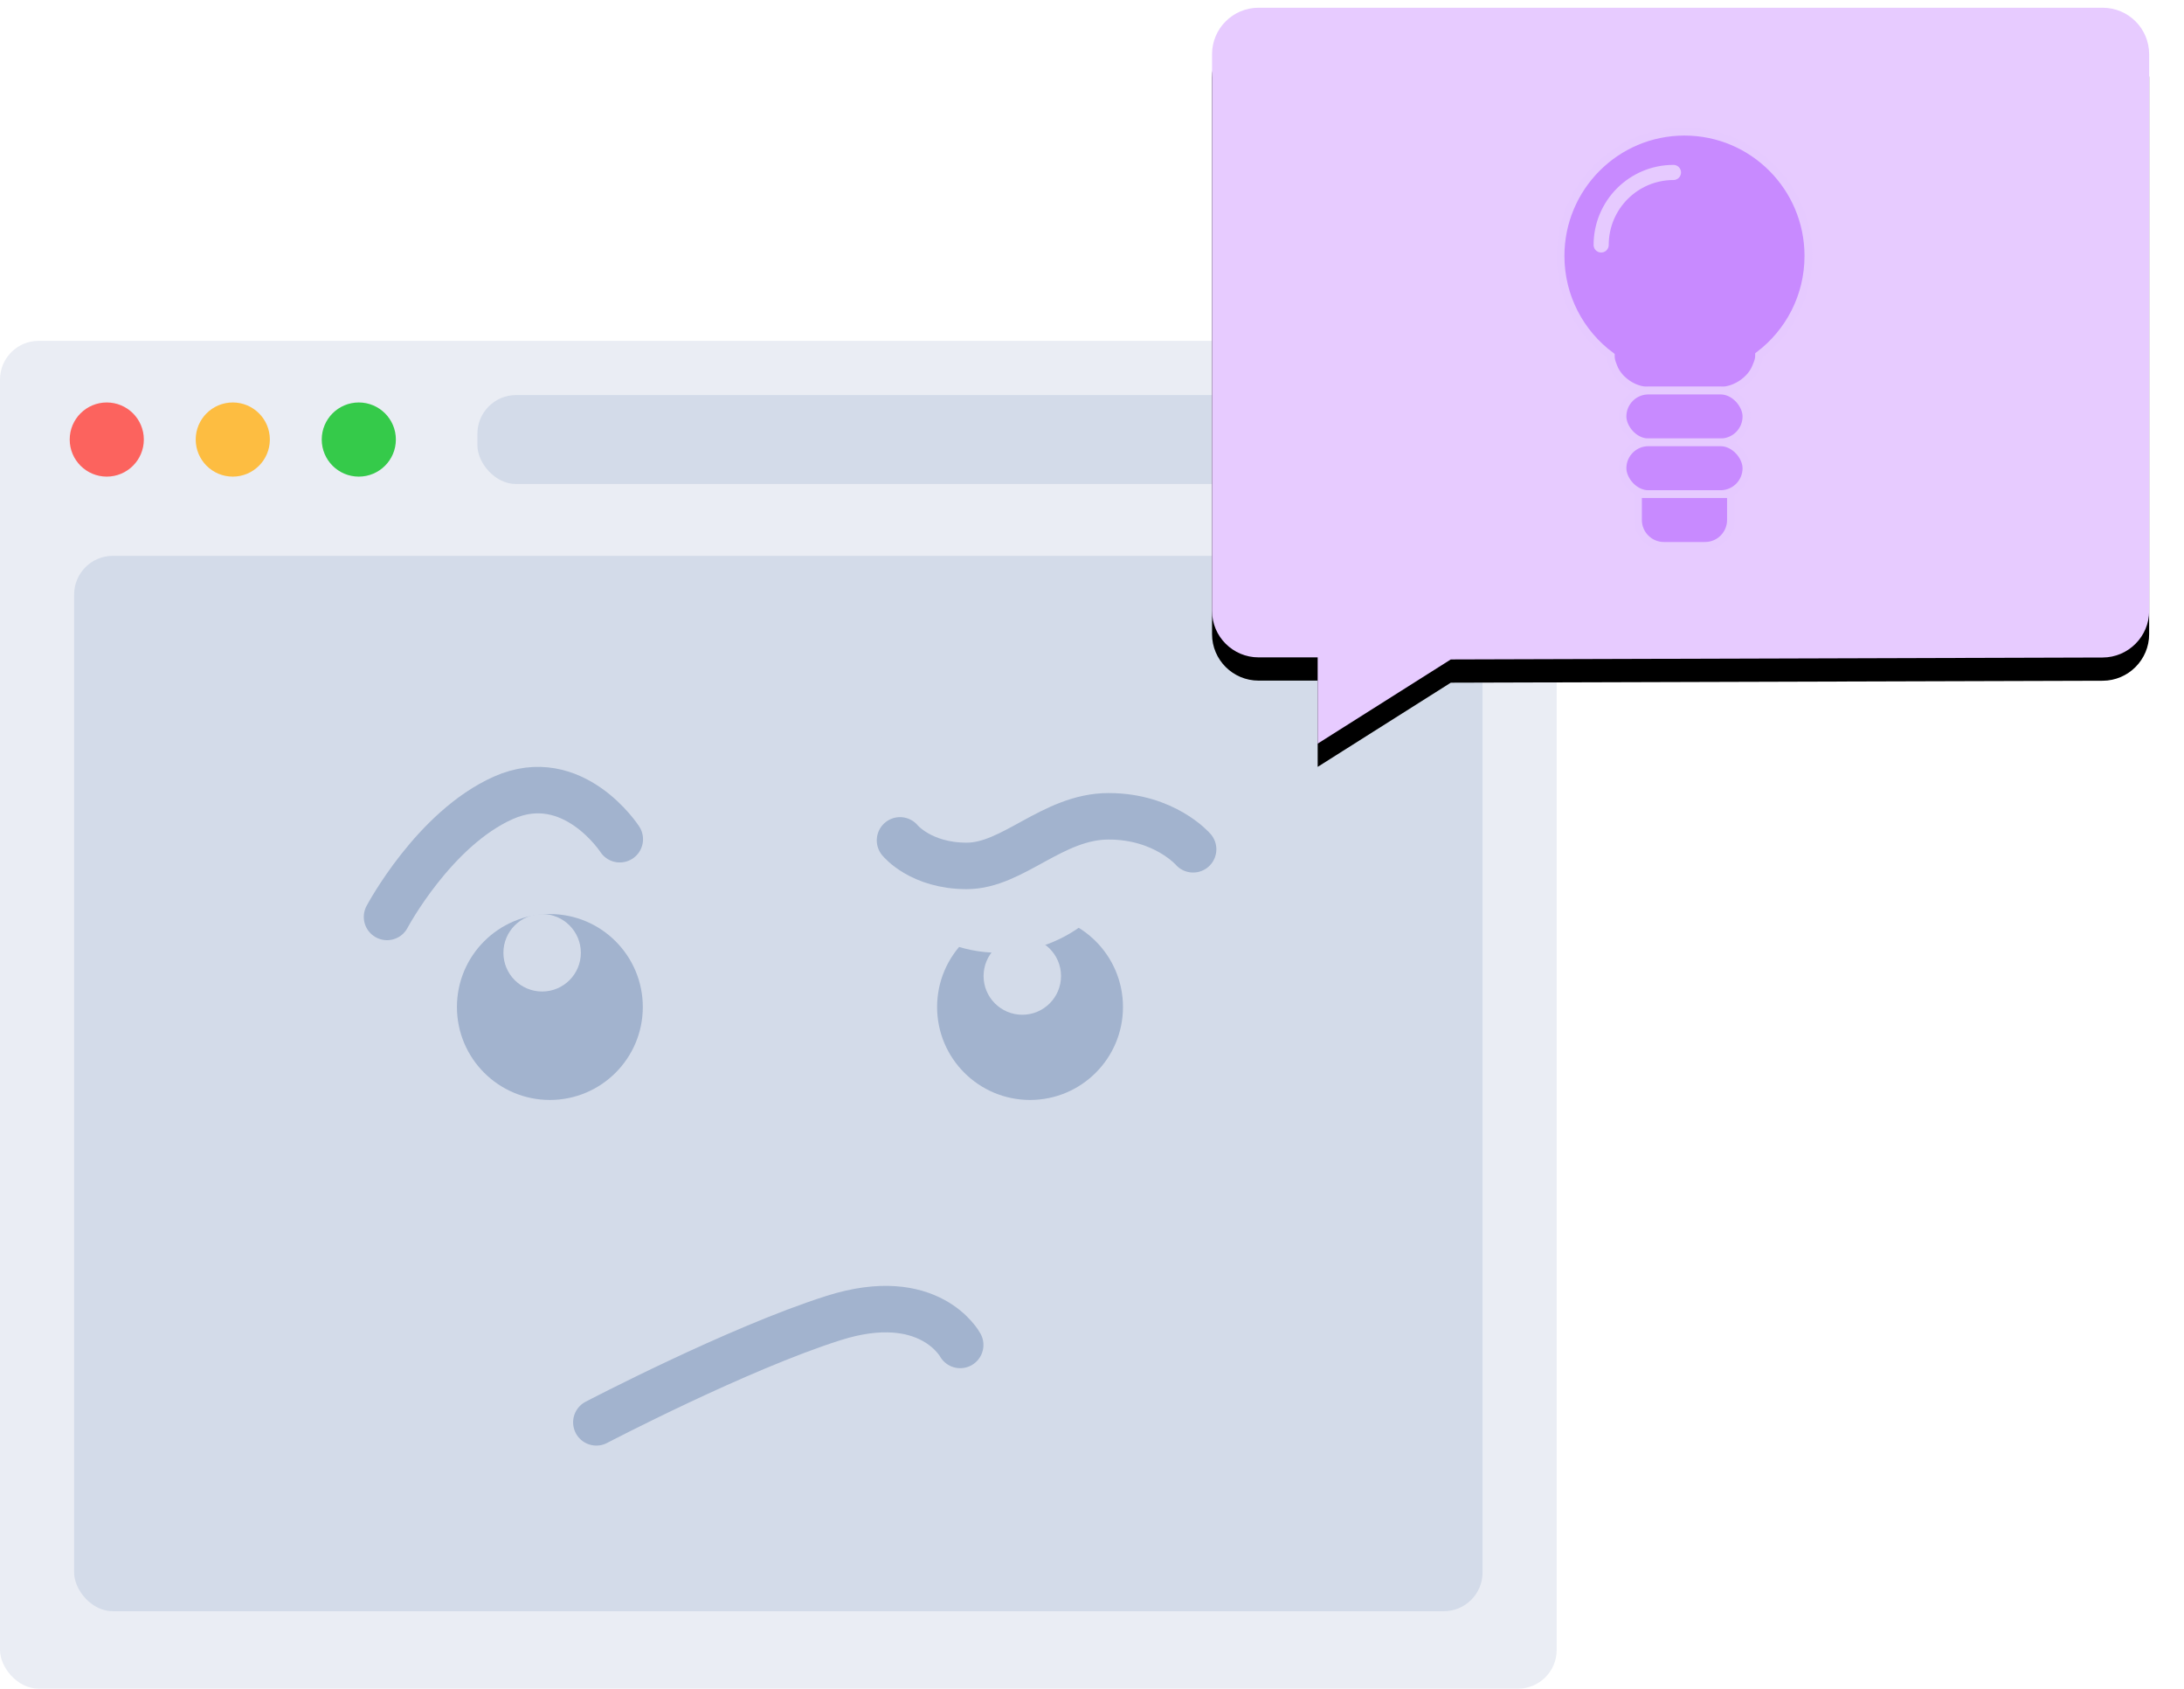 <?xml version="1.0" encoding="UTF-8"?>
<svg width="282px" height="218px" viewBox="0 0 282 218" version="1.1" xmlns="http://www.w3.org/2000/svg" xmlns:xlink="http://www.w3.org/1999/xlink">
    <!-- Generator: Sketch 43.1 (39012) - http://www.bohemiancoding.com/sketch -->
    <title>Group 12</title>
    <desc>Created with Sketch.</desc>
    <defs>
        <path d="M156.5,5.998 C156.5,2.685 159.183,0 162.5,0 L271.5,0 C274.814,0 277.5,2.695 277.5,5.998 L277.5,77.866 C277.5,81.178 274.805,83.864 271.498,83.864 L263.861,83.864 L263.861,95 L246.673,84.132 L162.504,83.882 C159.188,83.872 156.5,81.168 156.5,77.866 L156.5,5.998 Z" id="path-1"></path>
        <filter x="-6.2%" y="-4.7%" width="112.4%" height="115.8%" filterUnits="objectBoundingBox" id="filter-2">
            <feOffset dx="0" dy="3" in="SourceAlpha" result="shadowOffsetOuter1"></feOffset>
            <feGaussianBlur stdDeviation="2" in="shadowOffsetOuter1" result="shadowBlurOuter1"></feGaussianBlur>
            <feColorMatrix values="0 0 0 0 0.702   0 0 0 0 0.702   0 0 0 0 0.702  0 0 0 0.5 0" type="matrix" in="shadowBlurOuter1"></feColorMatrix>
        </filter>
    </defs>
    <g id="Wireframeset" stroke="none" stroke-width="1" fill="none" fill-rule="evenodd">
        <g id="Group-12" transform="translate(0, 1)">
            <g id="BG-Copy-8" transform="translate(0, 43)">
                <rect id="Browser_frame" fill="#EAEDF4" x="0" y="0" width="201" height="174" rx="5"></rect>
                <rect id="Main_AREA" fill="#D3DBE9" x="9.571" y="27.757" width="181.857" height="136.243" rx="5"></rect>
            </g>
            <g id="Top-Copy-8" transform="translate(9, 50)">
                <ellipse id="Close" fill="#FC635E" cx="4.786" cy="5.743" rx="4.786" ry="4.786"></ellipse>
                <circle id="Minimise" fill="#FDBD41" cx="21.057" cy="5.743" r="4.786"></circle>
                <ellipse id="Maximise" fill="#35CA4A" cx="37.329" cy="5.743" rx="4.786" ry="4.786"></ellipse>
                <rect id="Address_bar" fill="#D3DBE9" x="52.643" y="0" width="129.214" height="11.486" rx="5"></rect>
            </g>
            <g id="Rectangle-3-Copy-29" transform="translate(217, 47.5) scale(-1, 1) translate(-217, -47.5) ">
                <use fill="black" fill-opacity="1" filter="url(#filter-2)" xlink:href="#path-1"></use>
                <use fill="#E7CBFF" fill-rule="evenodd" xlink:href="#path-1"></use>
            </g>
            <circle id="Oval-3" fill="#A2B3CE" cx="133" cy="129" r="12"></circle>
            <circle id="Oval-3-Copy" fill="#A2B3CE" cx="71" cy="129" r="12"></circle>
            <circle id="Oval-4" fill="#D3DBE9" cx="70" cy="122" r="5"></circle>
            <circle id="Oval-4-Copy" fill="#D3DBE9" cx="132" cy="125" r="5"></circle>
            <circle id="Oval-4-Copy-2" fill="#D3DBE9" cx="129" cy="104" r="18"></circle>
            <g id="Group-10-Copy-3" transform="translate(201.5, 16)" stroke="#E6CAFF">
                <path d="M6.487,28.94 C2.551,26.018 0,21.328 0,16.041 C0,7.182 7.163,0 16,0 C24.837,0 32,7.182 32,16.041 C32,21.273 29.501,25.921 25.635,28.849 C25.64,29.185 25.569,29.549 25.415,29.931 L25.215,30.424 C24.544,32.078 22.552,33.419 20.762,33.419 L11.238,33.419 C9.45,33.419 7.483,32.06 6.846,30.386 L6.688,29.968 C6.55,29.608 6.486,29.261 6.487,28.94 Z" id="Combined-Shape" fill="#C88AFF"></path>
                <rect id="Rectangle-6-Copy" fill="#C88AFF" x="8" y="33.419" width="16" height="6.684" rx="3.342"></rect>
                <rect id="Rectangle-6-Copy-2" fill="#C88AFF" x="8" y="40.103" width="16" height="6.684" rx="3.342"></rect>
                <path d="M10,46.786 L22,46.786 L22,50.128 C22,51.974 20.504,53.47 18.657,53.47 L13.343,53.47 C11.497,53.47 10,51.97 10,50.128 L10,46.786 Z" id="Rectangle-6-Copy-4" fill="#C88AFF"></path>
                <path d="M14.578,5.263 C9.423,5.263 5.244,9.452 5.244,14.62" id="Oval-6" stroke-width="1.954" stroke-linecap="round"></path>
            </g>
            <path d="M77,182.618 C77,182.618 95.264,173.071 107.646,169.147 C120.029,165.223 123.982,172.626 123.982,172.626" id="Line" stroke="#A2B3CE" stroke-width="6" stroke-linecap="round" stroke-linejoin="round"></path>
            <path d="M49.972,117.372 C49.972,117.372 56.016,105.987 65,101.993 C73.984,98 80.028,107.339 80.028,107.339" id="Path-2" stroke="#A2B3CE" stroke-width="6" stroke-linecap="round"></path>
            <path d="M116.211,107.488 C116.211,107.488 118.867,110.785 124.828,110.785 C130.789,110.785 135.917,104.38 143.148,104.38 C150.38,104.38 154.057,108.641 154.057,108.641" id="Path-4" stroke="#A2B3CE" stroke-width="6" stroke-linecap="round" stroke-linejoin="round"></path>
        </g>
    </g>
</svg>